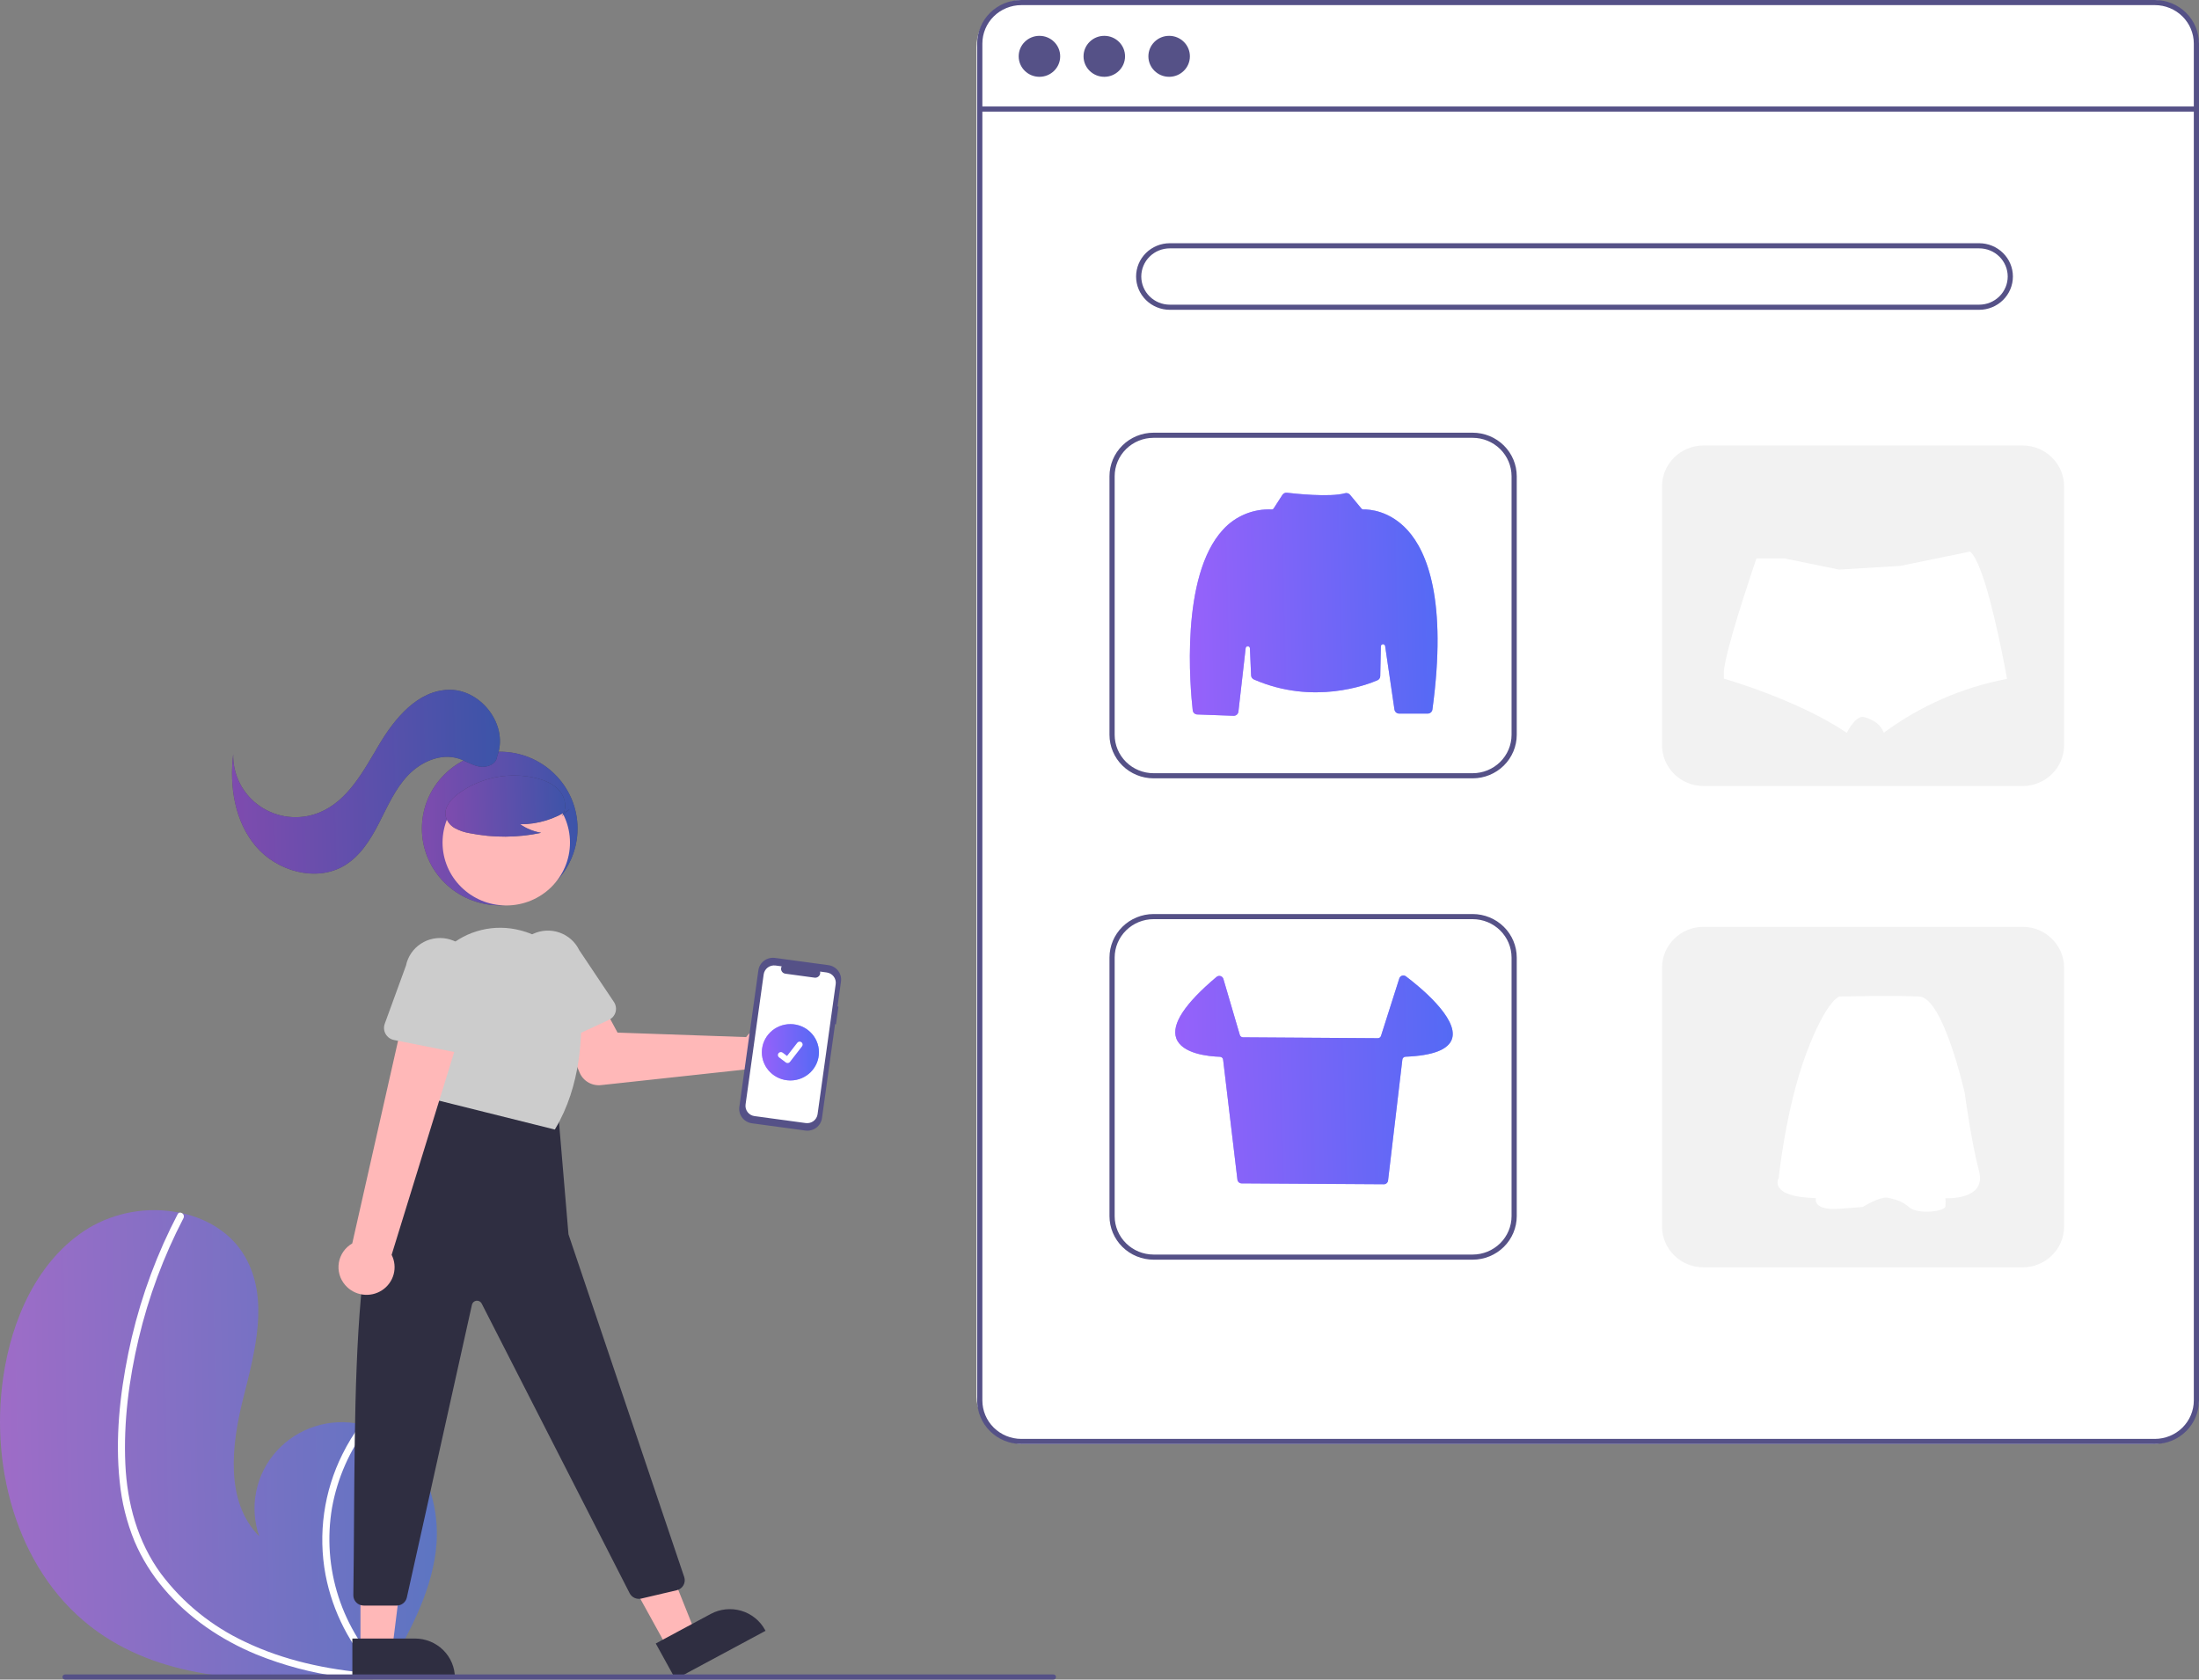 <svg width="326" height="249" viewBox="0 0 326 249" fill="none" xmlns="http://www.w3.org/2000/svg">
<rect x="0" y="0" width="326" height="249" fill="#808080" stroke="none"/>
<g clip-path="url(#clip0)">
<path d="M14.458 241.897C24.619 249.122 37.787 249.485 50.516 248.598C52.294 248.474 54.058 248.329 55.807 248.172C55.817 248.169 55.831 248.17 55.842 248.167C55.926 248.16 56.01 248.152 56.09 248.147C56.451 248.114 56.812 248.08 57.17 248.047L57.086 248.206L56.821 248.699C56.916 248.534 57.011 248.372 57.106 248.207C57.134 248.158 57.166 248.108 57.193 248.059C60.491 242.395 63.761 236.524 64.596 230.056C65.458 223.344 63.035 215.743 57.049 212.444C56.264 212.012 55.432 211.669 54.57 211.419C54.212 211.312 53.849 211.225 53.483 211.148C51.238 210.656 48.901 210.763 46.712 211.458C44.522 212.153 42.56 213.411 41.027 215.102C39.494 216.794 38.445 218.858 37.988 221.082C37.531 223.307 37.682 225.611 38.427 227.759C33.352 222.622 34.299 214.291 36.049 207.327C37.803 200.364 39.926 192.615 36.359 186.361C34.376 182.88 30.889 180.72 26.975 179.85C26.855 179.824 26.735 179.799 26.615 179.777C21.952 178.844 17.105 179.683 13.041 182.124C5.558 186.778 1.714 195.603 0.467 204.247C-1.543 218.158 2.905 233.682 14.458 241.897Z" fill="url(#paint0_linear)" fill-opacity="0.6"/>
<path d="M17.738 219.599C18.033 222.667 18.78 225.676 19.955 228.532C21.038 231.059 22.497 233.412 24.285 235.513C27.937 239.849 32.766 243.109 38.011 245.281C42.021 246.902 46.223 248.017 50.516 248.598C52.293 248.474 54.058 248.329 55.807 248.172C55.817 248.169 55.831 248.17 55.842 248.167C55.926 248.16 56.01 248.152 56.09 248.147C56.451 248.114 56.812 248.08 57.17 248.047L57.085 248.206L56.82 248.699C56.916 248.534 57.011 248.372 57.106 248.207C57.134 248.158 57.166 248.108 57.193 248.059C53.975 244.894 51.572 241.013 50.185 236.743C48.799 232.472 48.47 227.936 49.226 223.514C50.017 219.123 51.848 214.979 54.57 211.419C54.212 211.312 53.849 211.225 53.482 211.148C52.448 212.544 51.541 214.027 50.771 215.581C48.009 221.121 47.128 227.393 48.258 233.466C49.308 238.962 51.926 244.048 55.803 248.127C55.463 248.103 55.121 248.076 54.785 248.046C48.431 247.515 42.09 246.166 36.328 243.405C31.401 241.102 27.125 237.638 23.874 233.32C20.384 228.569 18.846 222.854 18.582 217.046C18.302 210.828 19.119 204.5 20.557 198.453C22.025 192.254 24.256 186.255 27.201 180.59C27.267 180.462 27.28 180.313 27.238 180.176C27.196 180.038 27.102 179.921 26.975 179.85C26.869 179.779 26.74 179.753 26.615 179.777C26.554 179.793 26.497 179.822 26.449 179.863C26.401 179.903 26.363 179.954 26.337 180.011C25.974 180.711 25.617 181.411 25.274 182.119C22.418 188.017 20.316 194.242 19.015 200.651C17.751 206.834 17.077 213.302 17.738 219.599Z" fill="white"/>
<rect x="144.758" width="181.242" height="214.093" rx="7" fill="white"/>
<path d="M319.462 214.079H151.404C149.67 214.077 148.009 213.397 146.783 212.187C145.557 210.977 144.868 209.337 144.866 207.627V6.453C144.868 4.742 145.557 3.102 146.783 1.892C148.009 0.682 149.67 0.002 151.404 0H319.462C321.195 0.002 322.857 0.682 324.083 1.892C325.309 3.102 325.998 4.742 326 6.453V207.627C325.998 209.337 325.309 210.977 324.083 212.187C322.857 213.397 321.195 214.077 319.462 214.079ZM151.404 0.759C149.874 0.761 148.408 1.361 147.326 2.429C146.245 3.496 145.637 4.943 145.635 6.453V207.627C145.637 209.136 146.245 210.583 147.326 211.651C148.408 212.718 149.874 213.318 151.404 213.32H319.462C320.992 213.318 322.458 212.718 323.539 211.651C324.621 210.583 325.229 209.136 325.231 207.627V6.453C325.229 4.943 324.621 3.496 323.539 2.429C322.458 1.361 320.992 0.761 319.462 0.759H151.404Z" fill="#555187"/>
<path d="M325.615 15.787H145.251V16.546H325.615V15.787Z" fill="#555187"/>
<path d="M154.096 11.387C155.795 11.387 157.172 10.028 157.172 8.351C157.172 6.674 155.795 5.314 154.096 5.314C152.397 5.314 151.019 6.674 151.019 8.351C151.019 10.028 152.397 11.387 154.096 11.387Z" fill="#555187"/>
<path d="M163.71 11.387C165.409 11.387 166.787 10.028 166.787 8.351C166.787 6.674 165.409 5.314 163.71 5.314C162.011 5.314 160.634 6.674 160.634 8.351C160.634 10.028 162.011 11.387 163.71 11.387Z" fill="#555187"/>
<path d="M173.324 11.387C175.024 11.387 176.401 10.028 176.401 8.351C176.401 6.674 175.024 5.314 173.324 5.314C171.625 5.314 170.248 6.674 170.248 8.351C170.248 10.028 171.625 11.387 173.324 11.387Z" fill="#555187"/>
<path d="M293.411 45.928H173.424C172.098 45.928 170.827 45.408 169.889 44.483C168.952 43.558 168.425 42.303 168.425 40.994C168.425 39.685 168.952 38.43 169.889 37.505C170.827 36.579 172.098 36.059 173.424 36.059H293.411C294.737 36.059 296.009 36.579 296.946 37.505C297.884 38.43 298.411 39.685 298.411 40.994C298.411 42.303 297.884 43.558 296.946 44.483C296.009 45.408 294.737 45.928 293.411 45.928ZM173.424 36.819C172.302 36.819 171.226 37.258 170.433 38.041C169.64 38.825 169.194 39.887 169.194 40.994C169.194 42.101 169.64 43.163 170.433 43.946C171.226 44.729 172.302 45.169 173.424 45.169H293.411C294.533 45.169 295.609 44.729 296.403 43.946C297.196 43.163 297.642 42.101 297.642 40.994C297.642 39.887 297.196 38.825 296.403 38.041C295.609 37.258 294.533 36.819 293.411 36.819H173.424Z" fill="#555187"/>
<path d="M218.32 115.39H171.017C169.284 115.388 167.622 114.708 166.396 113.498C165.171 112.288 164.481 110.648 164.479 108.938V70.601C164.481 68.89 165.171 67.25 166.396 66.04C167.622 64.83 169.284 64.15 171.017 64.148H218.32C220.053 64.15 221.715 64.83 222.94 66.04C224.166 67.25 224.855 68.89 224.857 70.601V108.938C224.855 110.648 224.166 112.288 222.94 113.498C221.715 114.708 220.053 115.388 218.32 115.39ZM171.017 64.907C169.488 64.909 168.021 65.509 166.94 66.576C165.858 67.644 165.25 69.091 165.248 70.601V108.938C165.25 110.447 165.858 111.894 166.94 112.962C168.021 114.029 169.488 114.629 171.017 114.631H218.32C219.849 114.629 221.315 114.029 222.397 112.962C223.478 111.894 224.086 110.447 224.088 108.938V70.601C224.086 69.091 223.478 67.644 222.397 66.576C221.315 65.509 219.849 64.909 218.32 64.907H171.017Z" fill="#555187"/>
<path d="M299.849 66.046H252.546C249.148 66.046 246.393 68.765 246.393 72.119V110.456C246.393 113.81 249.148 116.529 252.546 116.529H299.849C303.247 116.529 306.002 113.81 306.002 110.456V72.119C306.002 68.765 303.247 66.046 299.849 66.046Z" fill="#F2F2F2"/>
<path d="M218.32 186.75H171.017C169.284 186.748 167.622 186.068 166.396 184.858C165.171 183.648 164.481 182.008 164.479 180.297V141.96C164.481 140.25 165.171 138.609 166.396 137.4C167.622 136.19 169.284 135.51 171.017 135.508H218.32C220.053 135.51 221.715 136.19 222.94 137.4C224.166 138.609 224.855 140.25 224.857 141.96V180.297C224.855 182.008 224.166 183.648 222.94 184.858C221.715 186.068 220.053 186.748 218.32 186.75ZM171.017 136.267C169.488 136.268 168.021 136.869 166.94 137.936C165.858 139.004 165.25 140.451 165.248 141.96V180.297C165.25 181.807 165.858 183.254 166.94 184.321C168.021 185.389 169.488 185.989 171.017 185.991H218.32C219.849 185.989 221.315 185.389 222.397 184.321C223.478 183.254 224.086 181.807 224.088 180.297V141.96C224.086 140.451 223.478 139.004 222.397 137.936C221.315 136.869 219.849 136.268 218.32 136.267H171.017Z" fill="#555187"/>
<path d="M299.849 137.405H252.546C249.148 137.405 246.393 140.125 246.393 143.479V181.816C246.393 185.17 249.148 187.889 252.546 187.889H299.849C303.247 187.889 306.002 185.17 306.002 181.816V143.479C306.002 140.125 303.247 137.405 299.849 137.405Z" fill="#F2F2F2"/>
<path d="M182.897 106.118C182.889 106.118 182.88 106.118 182.871 106.118L177.491 105.921C177.323 105.916 177.163 105.851 177.04 105.739C176.917 105.626 176.839 105.474 176.821 105.309C176.451 102.048 174.927 85.43 181.311 78.523C182.215 77.526 183.332 76.74 184.581 76.222C185.831 75.704 187.182 75.467 188.536 75.528C188.591 75.531 188.646 75.52 188.695 75.495C188.744 75.469 188.785 75.432 188.814 75.385L190.116 73.365C190.187 73.255 190.288 73.168 190.407 73.112C190.526 73.056 190.659 73.035 190.79 73.049C191.834 73.174 197.157 73.762 199.395 73.122C199.527 73.084 199.668 73.085 199.8 73.125C199.931 73.165 200.048 73.242 200.135 73.347L201.845 75.41C201.875 75.448 201.913 75.477 201.956 75.497C202 75.517 202.047 75.526 202.095 75.524C202.965 75.507 206.015 75.673 208.685 78.62C211.575 81.812 214.559 89.012 212.355 105.189C212.332 105.355 212.249 105.508 212.121 105.618C211.993 105.729 211.829 105.79 211.659 105.79H207.422C207.254 105.79 207.091 105.73 206.964 105.621C206.837 105.512 206.753 105.362 206.728 105.198L205.344 95.771C205.333 95.694 205.292 95.623 205.231 95.574C205.169 95.524 205.091 95.5 205.012 95.504C204.933 95.509 204.858 95.543 204.803 95.6C204.748 95.656 204.717 95.731 204.715 95.809L204.62 100.235C204.617 100.367 204.576 100.494 204.502 100.604C204.429 100.713 204.325 100.799 204.203 100.853C202.693 101.508 194.711 104.583 185.889 100.732C185.77 100.679 185.668 100.595 185.594 100.488C185.521 100.381 185.478 100.256 185.473 100.127L185.299 96.106C185.296 96.027 185.263 95.953 185.206 95.898C185.149 95.842 185.074 95.81 184.994 95.807C184.915 95.805 184.837 95.832 184.777 95.883C184.716 95.934 184.678 96.006 184.669 96.084L183.594 105.504C183.574 105.673 183.492 105.828 183.363 105.942C183.235 106.055 183.069 106.118 182.897 106.118Z" fill="#6C63FF"/>
<path d="M182.897 106.118C182.889 106.118 182.88 106.118 182.871 106.118L177.491 105.921C177.323 105.916 177.163 105.851 177.04 105.739C176.917 105.626 176.839 105.474 176.821 105.309C176.451 102.048 174.927 85.43 181.311 78.523C182.215 77.526 183.332 76.74 184.581 76.222C185.831 75.704 187.182 75.467 188.536 75.528C188.591 75.531 188.646 75.52 188.695 75.495C188.744 75.469 188.785 75.432 188.814 75.385L190.116 73.365C190.187 73.255 190.288 73.168 190.407 73.112C190.526 73.056 190.659 73.035 190.79 73.049C191.834 73.174 197.157 73.762 199.395 73.122C199.527 73.084 199.668 73.085 199.8 73.125C199.931 73.165 200.048 73.242 200.135 73.347L201.845 75.41C201.875 75.448 201.913 75.477 201.956 75.497C202 75.517 202.047 75.526 202.095 75.524C202.965 75.507 206.015 75.673 208.685 78.62C211.575 81.812 214.559 89.012 212.355 105.189C212.332 105.355 212.249 105.508 212.121 105.618C211.993 105.729 211.829 105.79 211.659 105.79H207.422C207.254 105.79 207.091 105.73 206.964 105.621C206.837 105.512 206.753 105.362 206.728 105.198L205.344 95.771C205.333 95.694 205.292 95.623 205.231 95.574C205.169 95.524 205.091 95.5 205.012 95.504C204.933 95.509 204.858 95.543 204.803 95.6C204.748 95.656 204.717 95.731 204.715 95.809L204.62 100.235C204.617 100.367 204.576 100.494 204.502 100.604C204.429 100.713 204.325 100.799 204.203 100.853C202.693 101.508 194.711 104.583 185.889 100.732C185.77 100.679 185.668 100.595 185.594 100.488C185.521 100.381 185.478 100.256 185.473 100.127L185.299 96.106C185.296 96.027 185.263 95.953 185.206 95.898C185.149 95.842 185.074 95.81 184.994 95.807C184.915 95.805 184.837 95.832 184.777 95.883C184.716 95.934 184.678 96.006 184.669 96.084L183.594 105.504C183.574 105.673 183.492 105.828 183.363 105.942C183.235 106.055 183.069 106.118 182.897 106.118Z" fill="url(#paint1_linear)" fill-opacity="0.6"/>
<path d="M205.154 175.567H205.15L184.067 175.436C183.914 175.434 183.766 175.378 183.652 175.277C183.538 175.176 183.465 175.038 183.447 174.888L181.326 157.096C181.313 156.981 181.259 156.875 181.172 156.796C181.086 156.718 180.975 156.673 180.858 156.67C179.184 156.616 175.202 156.239 174.377 153.913C173.642 151.841 175.652 148.785 180.351 144.829C180.431 144.762 180.527 144.715 180.63 144.694C180.733 144.672 180.839 144.676 180.94 144.706C181.041 144.736 181.133 144.79 181.207 144.863C181.281 144.937 181.335 145.028 181.365 145.128L183.804 153.435C183.834 153.534 183.895 153.622 183.979 153.685C184.063 153.747 184.165 153.782 184.271 153.783L204.26 153.915C204.365 153.916 204.467 153.884 204.552 153.823C204.637 153.762 204.699 153.676 204.73 153.577L207.445 145.053C207.475 144.958 207.528 144.871 207.599 144.8C207.67 144.73 207.758 144.677 207.854 144.647C207.95 144.617 208.053 144.61 208.152 144.627C208.252 144.644 208.345 144.685 208.426 144.745C210.278 146.142 216.245 150.935 215.263 154.001C214.748 155.606 212.428 156.501 208.367 156.661C208.251 156.665 208.139 156.71 208.054 156.788C207.968 156.867 207.914 156.972 207.9 157.087L205.779 175.019C205.761 175.17 205.687 175.309 205.572 175.41C205.457 175.512 205.308 175.567 205.154 175.567Z" fill="#6C63FF"/>
<path d="M205.154 175.567H205.15L184.067 175.436C183.914 175.434 183.766 175.378 183.652 175.277C183.538 175.176 183.465 175.038 183.447 174.888L181.326 157.096C181.313 156.981 181.259 156.875 181.172 156.796C181.086 156.718 180.975 156.673 180.858 156.67C179.184 156.616 175.202 156.239 174.377 153.913C173.642 151.841 175.652 148.785 180.351 144.829C180.431 144.762 180.527 144.715 180.63 144.694C180.733 144.672 180.839 144.676 180.94 144.706C181.041 144.736 181.133 144.79 181.207 144.863C181.281 144.937 181.335 145.028 181.365 145.128L183.804 153.435C183.834 153.534 183.895 153.622 183.979 153.685C184.063 153.747 184.165 153.782 184.271 153.783L204.26 153.915C204.365 153.916 204.467 153.884 204.552 153.823C204.637 153.762 204.699 153.676 204.73 153.577L207.445 145.053C207.475 144.958 207.528 144.871 207.599 144.8C207.67 144.73 207.758 144.677 207.854 144.647C207.95 144.617 208.053 144.61 208.152 144.627C208.252 144.644 208.345 144.685 208.426 144.745C210.278 146.142 216.245 150.935 215.263 154.001C214.748 155.606 212.428 156.501 208.367 156.661C208.251 156.665 208.139 156.71 208.054 156.788C207.968 156.867 207.914 156.972 207.9 157.087L205.779 175.019C205.761 175.17 205.687 175.309 205.572 175.41C205.457 175.512 205.308 175.567 205.154 175.567Z" fill="url(#paint2_linear)" fill-opacity="0.6"/>
<path d="M297.542 100.645C290.917 101.904 284.669 104.635 279.272 108.631C278.999 107.914 278.485 107.311 277.816 106.923C277.359 106.644 276.86 106.437 276.337 106.31C275.862 106.191 275.406 106.476 274.986 106.887C274.504 107.413 274.099 108.005 273.784 108.643C266.544 103.738 255.562 100.608 255.562 100.608V99.627C255.571 99.396 255.594 99.166 255.633 98.938C255.67 98.674 255.717 98.441 255.776 98.156C256.708 93.478 260.391 82.788 260.391 82.788H264.556L272.632 84.444L281.717 83.895L290.867 82.016L292.053 81.77C294.032 83.303 296.278 94.033 297.16 98.6C297.271 99.18 297.358 99.658 297.424 100.011C297.501 100.409 297.542 100.645 297.542 100.645Z" fill="white"/>
<path d="M272.689 147.737C272.689 147.737 270.754 148.214 267.754 156.235C264.754 164.256 263.691 174.619 263.691 174.619C263.691 174.619 262.004 177.439 269.205 177.628C269.205 177.628 268.626 179.49 272.689 179.204C276.752 178.918 276.167 178.921 276.167 178.921C276.167 178.921 278.78 177.298 279.941 177.583C281.102 177.869 281.828 177.966 283.085 179.016C284.342 180.065 288.36 179.637 288.408 178.827C288.44 178.429 288.44 178.029 288.408 177.631C288.408 177.631 294.552 178.014 293.391 173.62C292.229 169.227 291.262 162.016 291.262 162.016C291.262 162.016 288.118 147.931 284.536 147.74C280.953 147.548 272.689 147.737 272.689 147.737Z" fill="white"/>
<path d="M74.084 134.216C80.456 134.216 85.621 129.117 85.621 122.828C85.621 116.539 80.456 111.441 74.084 111.441C67.712 111.441 62.547 116.539 62.547 122.828C62.547 129.117 67.712 134.216 74.084 134.216Z" fill="#2F2E41"/>
<path d="M74.084 134.216C80.456 134.216 85.621 129.117 85.621 122.828C85.621 116.539 80.456 111.441 74.084 111.441C67.712 111.441 62.547 116.539 62.547 122.828C62.547 129.117 67.712 134.216 74.084 134.216Z" fill="url(#paint3_linear)" fill-opacity="0.6"/>
<path d="M75.053 134.237C80.27 134.237 84.499 130.063 84.499 124.915C84.499 119.766 80.27 115.592 75.053 115.592C69.837 115.592 65.608 119.766 65.608 124.915C65.608 130.063 69.837 134.237 75.053 134.237Z" fill="#FFB8B8"/>
<path d="M111.026 153.271C110.876 153.42 110.738 153.58 110.613 153.75L91.553 153.086L89.373 149.05L82.773 151.502L85.929 159.016C86.184 159.623 86.631 160.132 87.204 160.466C87.777 160.801 88.445 160.943 89.107 160.871L110.675 158.534C111.176 159.174 111.863 159.649 112.644 159.894C113.425 160.14 114.264 160.145 115.048 159.909C115.832 159.673 116.525 159.207 117.034 158.573C117.543 157.939 117.845 157.167 117.898 156.359C117.952 155.552 117.756 154.748 117.335 154.053C116.914 153.359 116.289 152.807 115.543 152.472C114.797 152.137 113.965 152.033 113.158 152.176C112.351 152.319 111.607 152.701 111.026 153.271H111.026Z" fill="#FFB8B8"/>
<path d="M80.234 155.13C79.991 155.022 79.775 154.864 79.599 154.667C79.424 154.469 79.294 154.236 79.218 153.985L76.563 145.19C75.987 143.972 75.923 142.579 76.386 141.314C76.849 140.05 77.801 139.019 79.034 138.447C80.266 137.874 81.678 137.808 82.96 138.261C84.242 138.715 85.29 139.652 85.873 140.866L91.015 148.547C91.162 148.766 91.259 149.014 91.3 149.274C91.341 149.533 91.325 149.798 91.253 150.051C91.18 150.304 91.054 150.539 90.881 150.739C90.709 150.939 90.495 151.1 90.254 151.211L81.777 155.119C81.535 155.23 81.273 155.289 81.007 155.291C80.74 155.292 80.477 155.238 80.234 155.13Z" fill="#CCCCCC"/>
<path d="M99.007 244.417L103.148 242.192L96.424 225.369L90.312 228.653L99.007 244.417Z" fill="#FFB8B8"/>
<path d="M97.215 243.65L105.37 239.269L105.37 239.269C106.053 238.902 106.802 238.671 107.574 238.591C108.347 238.51 109.128 238.58 109.874 238.797C110.619 239.014 111.314 239.373 111.918 239.856C112.522 240.338 113.025 240.932 113.396 241.606L113.488 241.773L100.136 248.947L97.215 243.65Z" fill="#2F2E41"/>
<path d="M53.44 244.436H58.154L60.398 226.486L53.439 226.487L53.44 244.436Z" fill="#FFB8B8"/>
<path d="M52.237 242.917L61.522 242.916H61.523C62.3 242.916 63.069 243.067 63.787 243.361C64.505 243.654 65.157 244.084 65.707 244.627C66.256 245.169 66.692 245.813 66.99 246.521C67.287 247.23 67.44 247.989 67.44 248.756V248.946L52.237 248.947L52.237 242.917Z" fill="#2F2E41"/>
<path d="M82.737 164.771L84.276 182.991L101.435 233.799C101.502 233.999 101.527 234.21 101.507 234.42C101.487 234.63 101.423 234.833 101.32 235.017C101.216 235.201 101.074 235.362 100.904 235.489C100.734 235.616 100.539 235.707 100.332 235.756L95.073 236.992C94.736 237.071 94.382 237.036 94.068 236.892C93.754 236.748 93.499 236.503 93.343 236.198L71.405 193.248C71.334 193.108 71.22 192.994 71.08 192.92C70.939 192.846 70.78 192.817 70.622 192.837C70.464 192.857 70.317 192.924 70.2 193.03C70.082 193.135 70.001 193.274 69.967 193.427L60.313 236.836C60.238 237.174 60.048 237.477 59.774 237.694C59.501 237.911 59.161 238.029 58.81 238.029H53.918C53.714 238.029 53.512 237.989 53.324 237.912C53.136 237.834 52.966 237.721 52.823 237.577C52.679 237.434 52.567 237.264 52.491 237.077C52.415 236.891 52.378 236.691 52.381 236.49C52.829 206.391 51.35 172.094 63.124 166.669L65.047 161.735L82.737 164.771Z" fill="#2F2E41"/>
<path d="M64.493 163.027L62.51 151.193C62.182 149.252 62.354 147.261 63.011 145.403C63.667 143.545 64.787 141.88 66.267 140.562C67.714 139.257 69.47 138.332 71.374 137.872C73.278 137.413 75.269 137.434 77.163 137.934C77.275 137.963 77.387 137.994 77.5 138.025C79.83 138.684 81.899 140.032 83.428 141.888C84.957 143.745 85.871 146.019 86.048 148.405C86.427 153.544 86.088 161.001 82.326 167.334L82.253 167.457L64.493 163.027Z" fill="#CCCCCC"/>
<path d="M84.45 119.96C82.291 121.428 79.729 122.209 77.108 122.199C78.043 122.839 79.108 123.271 80.228 123.466C76.743 124.204 73.141 124.224 69.647 123.525C68.871 123.402 68.121 123.148 67.432 122.774C67.089 122.585 66.789 122.326 66.554 122.015C66.318 121.704 66.152 121.348 66.065 120.969C65.833 119.66 66.866 118.471 67.94 117.669C69.584 116.461 71.48 115.629 73.49 115.232C75.501 114.836 77.575 114.885 79.564 115.377C80.862 115.708 82.163 116.268 83.006 117.297C83.849 118.326 84.099 119.913 83.296 120.973L84.45 119.96Z" fill="#2F2E41"/>
<path d="M84.45 119.96C82.291 121.428 79.729 122.209 77.108 122.199C78.043 122.839 79.108 123.271 80.228 123.466C76.743 124.204 73.141 124.224 69.647 123.525C68.871 123.402 68.121 123.148 67.432 122.774C67.089 122.585 66.789 122.326 66.554 122.015C66.318 121.704 66.152 121.348 66.065 120.969C65.833 119.66 66.866 118.471 67.94 117.669C69.584 116.461 71.48 115.629 73.49 115.232C75.501 114.836 77.575 114.885 79.564 115.377C80.862 115.708 82.163 116.268 83.006 117.297C83.849 118.326 84.099 119.913 83.296 120.973L84.45 119.96Z" fill="url(#paint4_linear)" fill-opacity="0.6"/>
<path d="M73.933 111.385C75.028 107.021 71.103 102.173 66.549 102.264C61.929 102.356 58.53 106.477 56.193 110.412C53.856 114.346 51.533 118.806 47.242 120.5C45.823 121.061 44.284 121.265 42.765 121.094C41.245 120.923 39.793 120.383 38.537 119.522C37.281 118.661 36.262 117.505 35.57 116.159C34.878 114.814 34.535 113.319 34.572 111.81C33.996 116.59 34.794 121.762 37.918 125.46C41.041 129.157 46.853 130.823 51.03 128.338C53.416 126.919 54.94 124.453 56.198 121.999C57.455 119.546 58.574 116.959 60.478 114.953C62.383 112.947 65.329 111.616 67.98 112.46C69.032 112.795 69.976 113.448 71.063 113.646C72.15 113.845 73.519 113.335 73.668 112.254L73.933 111.385Z" fill="#2F2E41"/>
<path d="M73.933 111.385C75.028 107.021 71.103 102.173 66.549 102.264C61.929 102.356 58.53 106.477 56.193 110.412C53.856 114.346 51.533 118.806 47.242 120.5C45.823 121.061 44.284 121.265 42.765 121.094C41.245 120.923 39.793 120.383 38.537 119.522C37.281 118.661 36.262 117.505 35.57 116.159C34.878 114.814 34.535 113.319 34.572 111.81C33.996 116.59 34.794 121.762 37.918 125.46C41.041 129.157 46.853 130.823 51.03 128.338C53.416 126.919 54.94 124.453 56.198 121.999C57.455 119.546 58.574 116.959 60.478 114.953C62.383 112.947 65.329 111.616 67.98 112.46C69.032 112.795 69.976 113.448 71.063 113.646C72.15 113.845 73.519 113.335 73.668 112.254L73.933 111.385Z" fill="url(#paint5_linear)" fill-opacity="0.6"/>
<path d="M51.167 190.504C50.775 190.051 50.488 189.518 50.328 188.943C50.167 188.369 50.136 187.766 50.236 187.179C50.337 186.591 50.566 186.032 50.91 185.541C51.253 185.051 51.701 184.64 52.222 184.339L60.415 148.091L68.727 151.458L58.059 186.03C58.514 186.927 58.619 187.959 58.355 188.928C58.091 189.897 57.476 190.737 56.627 191.288C55.777 191.84 54.752 192.065 53.746 191.92C52.74 191.776 51.822 191.272 51.167 190.504H51.167Z" fill="#FFB8B8"/>
<path d="M57.169 153.291C57.038 153.062 56.959 152.808 56.936 152.546C56.914 152.284 56.949 152.021 57.039 151.774L60.19 143.14C60.458 141.822 61.245 140.663 62.378 139.917C63.511 139.17 64.897 138.898 66.233 139.159C67.569 139.42 68.746 140.194 69.505 141.31C70.264 142.426 70.544 143.793 70.283 145.113L69.805 154.307C69.791 154.569 69.72 154.826 69.597 155.059C69.474 155.292 69.301 155.496 69.091 155.657C68.881 155.818 68.638 155.933 68.379 155.993C68.12 156.053 67.851 156.057 67.59 156.005L58.417 154.185C58.156 154.134 57.91 154.027 57.694 153.873C57.479 153.718 57.3 153.52 57.169 153.291Z" fill="#CCCCCC"/>
<path d="M124.3 149.226L124.163 149.207L124.677 145.517C124.756 144.95 124.604 144.376 124.254 143.92C123.904 143.465 123.385 143.165 122.811 143.087L114.889 142.012C114.315 141.934 113.733 142.085 113.271 142.43C112.81 142.776 112.506 143.288 112.427 143.854L109.607 164.101C109.528 164.668 109.681 165.242 110.031 165.697C110.381 166.153 110.9 166.453 111.474 166.531L119.396 167.606C119.97 167.683 120.552 167.533 121.013 167.188C121.475 166.842 121.779 166.33 121.858 165.763L123.798 151.834L123.934 151.852L124.3 149.226Z" fill="#555187"/>
<path d="M122.562 144.17L121.575 144.036C121.605 144.152 121.606 144.273 121.577 144.389C121.549 144.506 121.491 144.613 121.411 144.703C121.33 144.792 121.228 144.86 121.115 144.902C121.001 144.943 120.878 144.956 120.758 144.94L116.429 144.352C116.309 144.336 116.195 144.291 116.097 144.221C115.999 144.151 115.919 144.058 115.866 143.95C115.813 143.843 115.787 143.724 115.791 143.604C115.795 143.485 115.829 143.368 115.89 143.264L114.969 143.139C114.766 143.112 114.56 143.124 114.363 143.175C114.165 143.226 113.979 143.315 113.817 143.437C113.654 143.559 113.517 143.711 113.414 143.886C113.311 144.06 113.243 144.252 113.215 144.452L110.53 163.736C110.502 163.936 110.514 164.139 110.566 164.334C110.618 164.529 110.708 164.712 110.831 164.873C110.955 165.034 111.109 165.169 111.285 165.271C111.462 165.372 111.657 165.439 111.859 165.466L119.452 166.497C119.861 166.552 120.275 166.445 120.604 166.199C120.933 165.953 121.149 165.588 121.205 165.184L123.891 145.9C123.947 145.497 123.839 145.088 123.59 144.763C123.34 144.439 122.97 144.225 122.562 144.17L122.562 144.17Z" fill="white"/>
<path d="M117.177 160.18C119.513 160.18 121.407 158.311 121.407 156.005C121.407 153.699 119.513 151.829 117.177 151.829C114.84 151.829 112.946 153.699 112.946 156.005C112.946 158.311 114.84 160.18 117.177 160.18Z" fill="#6C63FF"/>
<path d="M117.177 160.18C119.513 160.18 121.407 158.311 121.407 156.005C121.407 153.699 119.513 151.829 117.177 151.829C114.84 151.829 112.946 153.699 112.946 156.005C112.946 158.311 114.84 160.18 117.177 160.18Z" fill="url(#paint6_linear)" fill-opacity="0.6"/>
<path d="M116.757 157.597C116.662 157.598 116.57 157.567 116.493 157.511L116.489 157.507L115.495 156.756C115.448 156.721 115.409 156.678 115.38 156.628C115.351 156.579 115.332 156.524 115.324 156.467C115.317 156.41 115.32 156.352 115.335 156.297C115.35 156.242 115.376 156.19 115.412 156.144C115.447 156.099 115.491 156.06 115.541 156.032C115.592 156.003 115.647 155.984 115.705 155.977C115.762 155.97 115.821 155.973 115.877 155.988C115.933 156.003 115.986 156.029 116.032 156.064L116.676 156.551L118.198 154.593C118.233 154.547 118.277 154.509 118.327 154.48C118.377 154.452 118.433 154.433 118.49 154.426C118.548 154.418 118.606 154.422 118.662 154.437C118.718 154.452 118.771 154.477 118.817 154.512C118.91 154.582 118.971 154.686 118.986 154.801C119.001 154.916 118.97 155.032 118.899 155.123L117.109 157.427C117.067 157.48 117.014 157.523 116.953 157.553C116.892 157.582 116.825 157.598 116.757 157.597Z" fill="white"/>
<path d="M156.166 249H9.643C9.541 249 9.443 248.96 9.371 248.889C9.299 248.818 9.259 248.721 9.259 248.62C9.259 248.52 9.299 248.423 9.371 248.352C9.443 248.281 9.541 248.241 9.643 248.241H156.166C156.268 248.241 156.365 248.281 156.438 248.352C156.51 248.423 156.55 248.52 156.55 248.62C156.55 248.721 156.51 248.818 156.438 248.889C156.365 248.96 156.268 249 156.166 249Z" fill="#555187"/>
</g>
<defs>
<linearGradient id="paint0_linear" x1="-24.728" y1="139.579" x2="72.637" y2="137.646" gradientUnits="userSpaceOnUse">
<stop stop-color="#DA5AFA"/>
<stop offset="1" stop-color="#3570EC"/>
</linearGradient>
<linearGradient id="paint1_linear" x1="162.373" y1="54.103" x2="217.573" y2="52.797" gradientUnits="userSpaceOnUse">
<stop stop-color="#DA5AFA"/>
<stop offset="1" stop-color="#3570EC"/>
</linearGradient>
<linearGradient id="paint2_linear" x1="158.52" y1="126.892" x2="220.347" y2="125.14" gradientUnits="userSpaceOnUse">
<stop stop-color="#DA5AFA"/>
<stop offset="1" stop-color="#3570EC"/>
</linearGradient>
<linearGradient id="paint3_linear" x1="53.737" y1="98.398" x2="88.424" y2="97.648" gradientUnits="userSpaceOnUse">
<stop stop-color="#DA5AFA"/>
<stop offset="1" stop-color="#3570EC"/>
</linearGradient>
<linearGradient id="paint4_linear" x1="59" y1="109.774" x2="86.648" y2="108.577" gradientUnits="userSpaceOnUse">
<stop stop-color="#DA5AFA"/>
<stop offset="1" stop-color="#3570EC"/>
</linearGradient>
<linearGradient id="paint5_linear" x1="19.234" y1="86.653" x2="78.912" y2="84.799" gradientUnits="userSpaceOnUse">
<stop stop-color="#DA5AFA"/>
<stop offset="1" stop-color="#3570EC"/>
</linearGradient>
<linearGradient id="paint6_linear" x1="109.716" y1="147.047" x2="122.435" y2="146.772" gradientUnits="userSpaceOnUse">
<stop stop-color="#DA5AFA"/>
<stop offset="1" stop-color="#3570EC"/>
</linearGradient>
<clipPath id="clip0">
<rect width="326" height="249" fill="white"/>
</clipPath>
</defs>
</svg>
